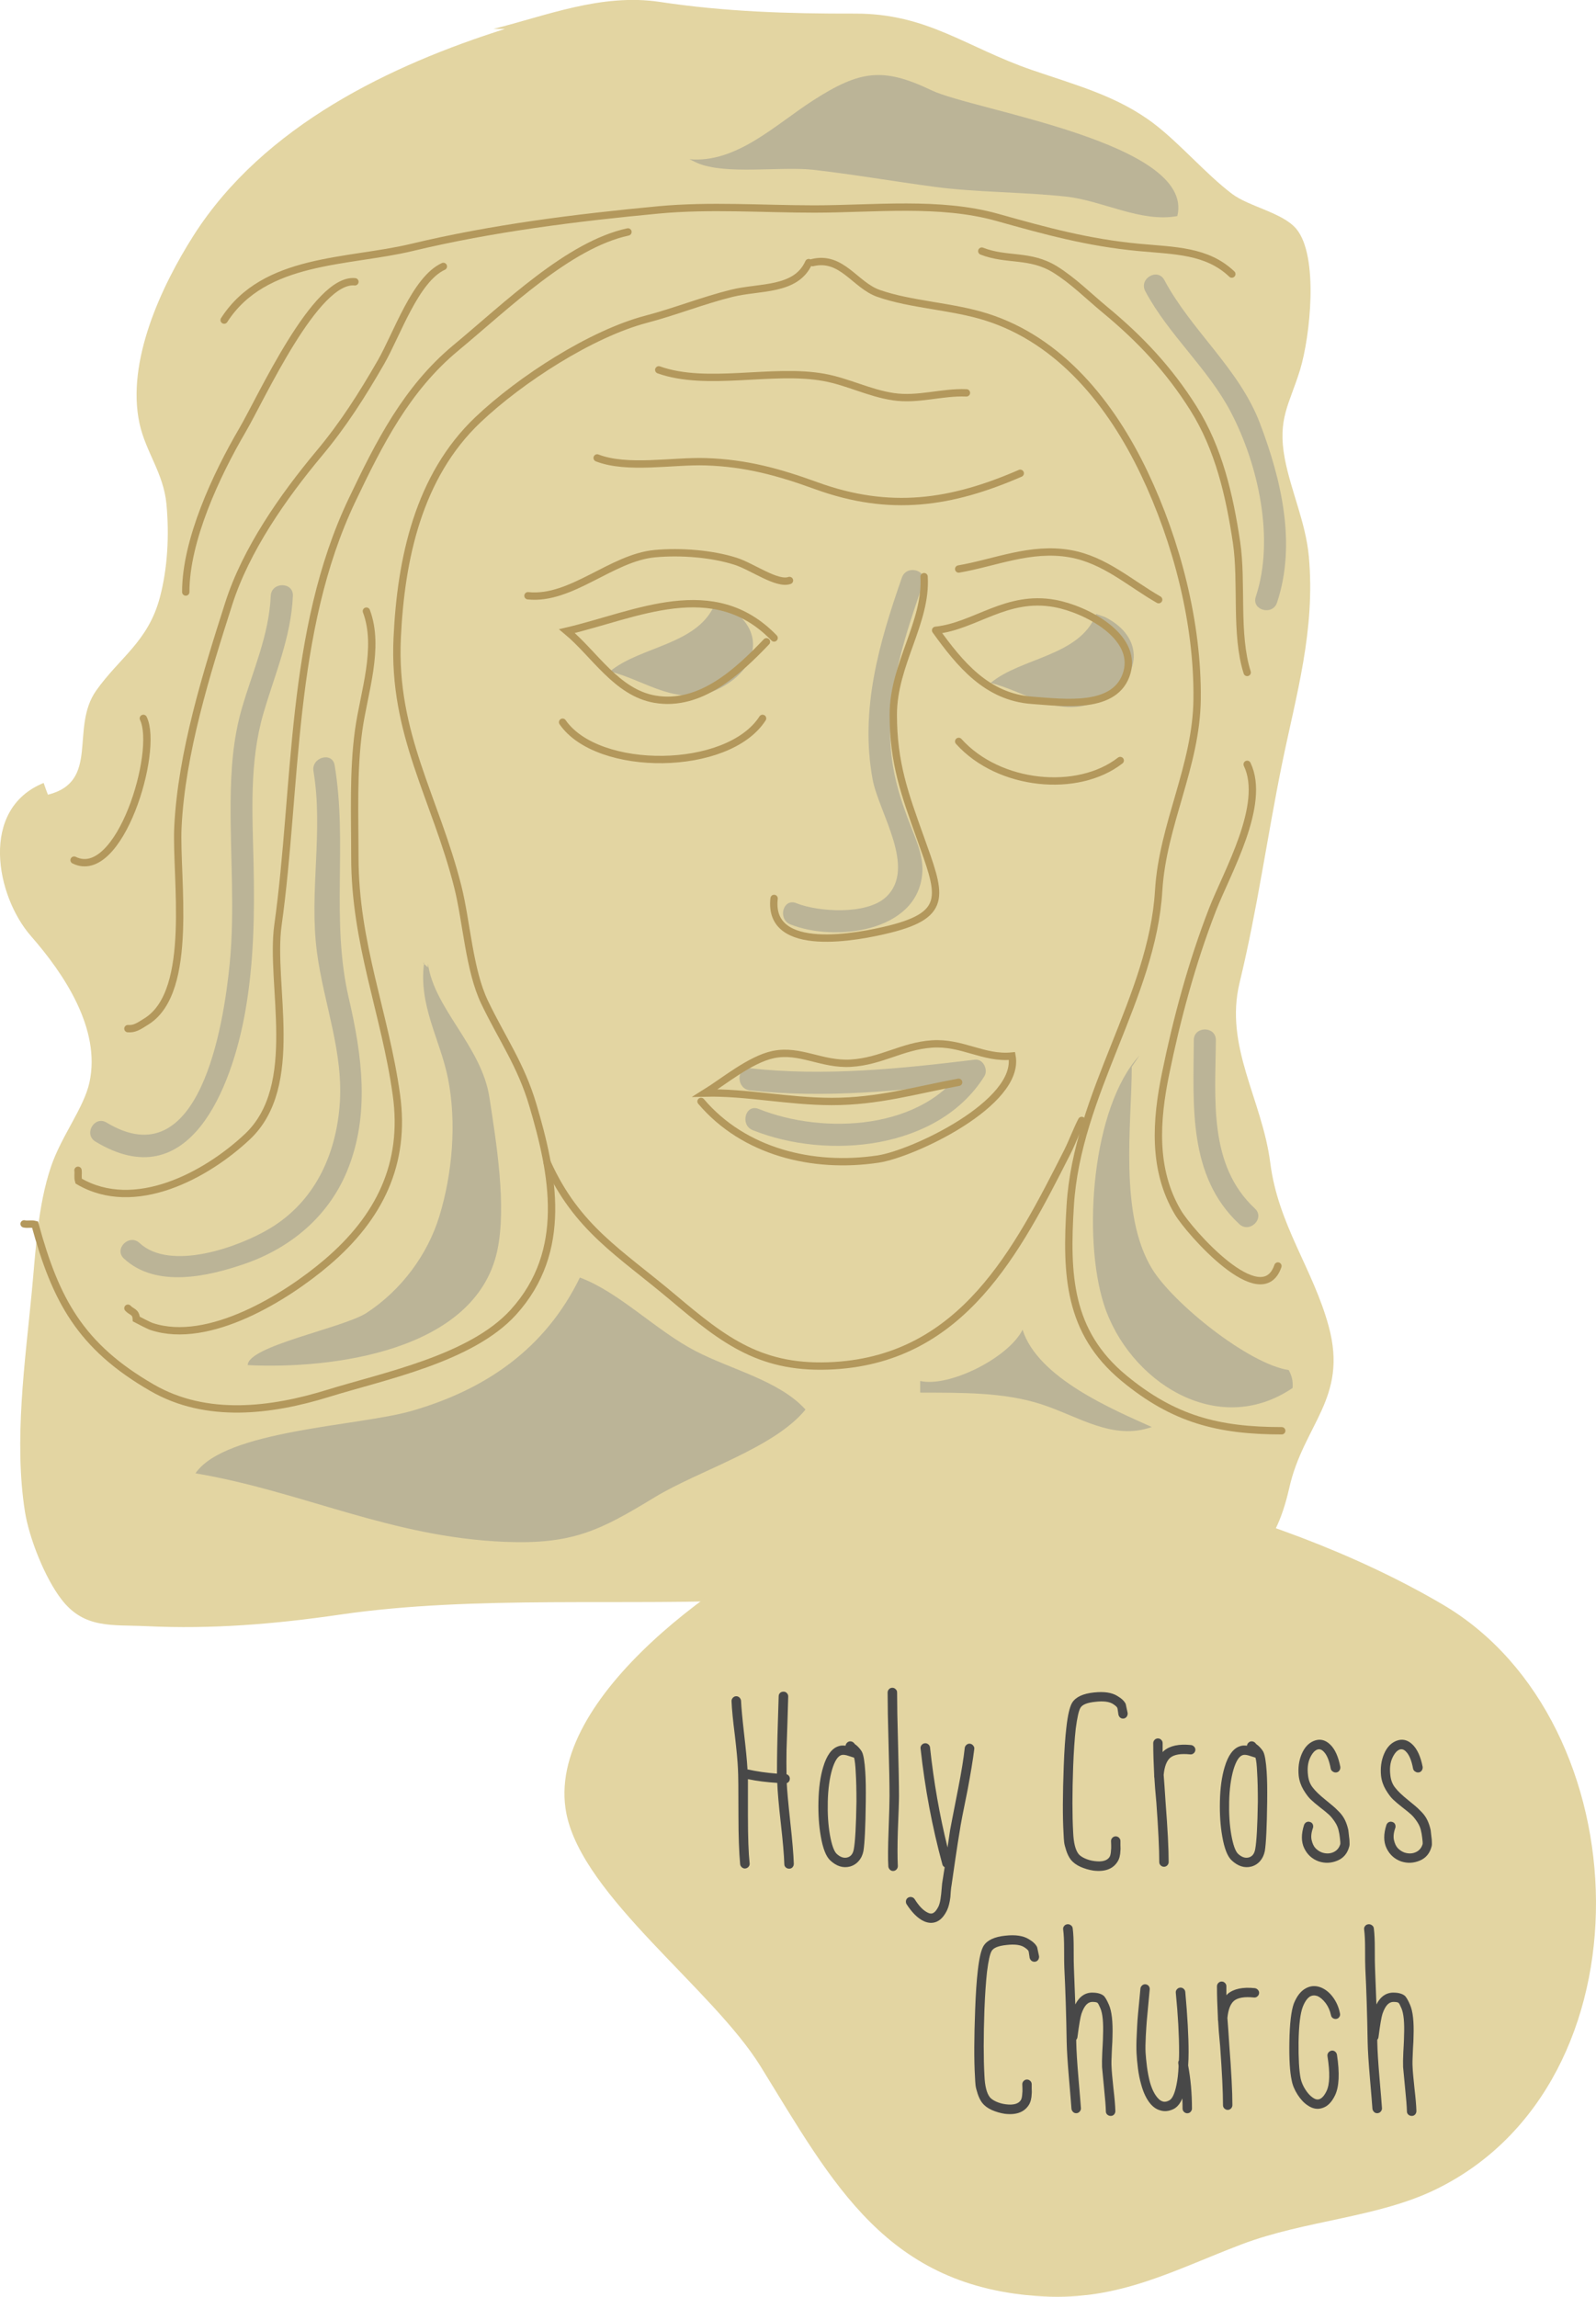 <svg id="Layer_1" xmlns="http://www.w3.org/2000/svg" viewBox="0 0 217.1 312.41"><style>.st0{fill:#E3D5A2;} .st1{fill:none;stroke:#B3985C;stroke-linecap:round;stroke-miterlimit:10;} .st2{fill:#BBB497;} .st3{fill:#484848;}</style><path class="st0" d="M68.68 3.94C53.39 8.78 35.9 16.98 26.3 32.08c-4.37 6.88-9.15 17.13-7.32 25.53.84 3.87 3.26 6.74 3.66 10.94.4 4.24.16 8.78-.9 12.74-1.6 6-5.48 8.15-8.66 12.65-3.59 5.1.57 12.37-6.56 14.16-.19-.47-.47-1.25-.58-1.6-8.78 3.56-6.49 15.39-1.72 20.84 4.44 5.07 9.54 12.6 7.95 19.89-.76 3.48-3.81 7.27-5.23 11.46-1.84 5.44-2.08 11.54-2.63 17.19-.9 9.39-2.43 20.1-.92 29.72.56 3.58 2.71 9.04 4.99 11.98 3.09 4 6.82 3.4 11.52 3.62 9.01.43 17.54-.29 26.28-1.56 18.6-2.72 38.9-1.11 58.07-2.08 10.53-.54 19.62 2.27 29.81 3.65 10.12 1.37 18.05-.14 27.08-3.78 8.38-3.37 12.23-6.15 14.23-15.01 1.96-8.71 8.02-12.2 5.38-21.97-2.13-7.87-6.88-13.8-7.96-22.29-1.1-8.59-6.27-15.82-4.17-24.49 2.43-10.04 3.72-19.69 5.76-29.7 1.93-9.47 4.57-18.2 3.66-28.28-.42-4.59-2.43-8.89-3.27-13.29-1.03-5.47.65-7.43 2.08-12.11 1.38-4.54 2.56-15.46-.51-19.15-1.85-2.22-6.46-3.03-8.76-4.78-3.56-2.7-7.03-6.8-10.59-9.52-4.95-3.78-10.64-5.26-16.62-7.32-8.96-3.08-14.22-7.7-24.07-7.67-9.15.02-17.75-.26-26.54-1.59-7.97-1.2-15.46 1.89-22.64 3.67"/><path class="st1" d="M30.49 43.54c5.47-8.5 16.81-7.79 25.52-9.88 10.97-2.63 22.36-4.05 33.59-5.11 6.92-.65 14.2-.12 21.17-.12 8.14 0 17.05-1.06 24.89 1.14 6.55 1.84 12.37 3.44 19.22 4.08 4.91.46 9.3.41 12.68 3.63"/><path class="st1" d="M110.53 35.72c3.99-.95 5.77 3.07 8.98 4.19 4.4 1.55 10.01 1.73 14.69 3.22 10 3.17 16.95 11.79 21.45 21.24 4.43 9.3 7.31 20.42 7.19 30.74-.1 9.13-4.69 17.02-5.23 26.05-.87 14.53-11.09 27.52-12.03 42.84-.58 9.34-.29 17.18 7.3 23.46 6.77 5.6 12.85 7.16 21.47 7.16"/><path class="st1" d="M169.65 103.97c2.63 5.47-2.76 14.72-4.71 19.74-2.8 7.2-4.88 14.94-6.39 22.34-1.28 6.24-1.81 13 1.68 18.87 1.55 2.61 11.39 13.77 13.6 7.29M133.55 34.16c3.41 1.34 6.53.37 9.97 2.49 2.44 1.51 4.54 3.62 6.76 5.46 4.83 3.99 8.73 8.15 12.05 13.42 3.47 5.5 4.93 11.93 5.87 18.23.82 5.47-.21 12.5 1.45 17.71M110.01 35.72c-1.73 3.88-6.69 3.24-10.44 4.17-3.97.98-7.75 2.51-11.65 3.53-7.44 1.95-17.08 8.15-22.92 13.69-8.07 7.67-10.47 18.9-10.97 29.67-.62 13.1 5.21 21.78 8.25 33.86 1.19 4.74 1.54 11.34 3.65 15.72 2.37 4.94 4.94 8.5 6.55 13.95 2.77 9.34 4.9 19.87-2.65 28.19-5.75 6.33-17.65 8.69-25.22 11.04-7.69 2.38-16.53 3.5-23.92-.77-9.78-5.64-13.12-11.94-15.93-22.21-.51-.13-.98.03-1.48-.08M48.28 38.33c-5.36-.53-12.69 15.72-15.31 20.2-3.56 6.08-7.72 15.01-7.7 22"/><path class="st1" d="M60.31 36.24c-3.81 1.74-6.31 9.24-8.49 13.03-2.57 4.46-5.09 8.44-8.4 12.4-4.91 5.88-9.96 13.1-12.3 20.42-3.01 9.42-6.44 20.37-6.92 30.44-.32 6.85 2.23 22.21-4.19 26.35-1.23.79-1.73 1.1-2.61 1.04"/><path class="st1" d="M85.42 31.55c-8.07 1.75-16.51 10.05-23.4 15.76-6.73 5.58-10.45 13-14.13 20.71-8.53 17.91-7.45 38.94-10.08 57.82-1.13 8.08 3.23 21.84-4.17 28.79-5.59 5.25-15.32 10.51-22.94 6.03-.16-.53-.02-.94-.09-1.47"/><path class="st1" d="M49.84 83.13c1.87 4.97-.35 11.11-1.05 16.18-.77 5.56-.52 11.52-.52 17.29 0 11.76 4.11 21.22 5.65 32.32 1.31 9.39-2.31 16.7-9.43 22.78-5.59 4.77-16.11 11.29-23.84 8.75-.43-.14-1.67-.8-2.11-1.03-.05-1.03-.63-.91-1.14-1.47M19.5 97.72c2.16 4.42-3.24 22.34-9.42 19.28M74.43 158.15c4.07 8.99 9.84 12.21 17.13 18.36 7.02 5.92 12.07 9.86 21.99 9.25 17.4-1.08 24.8-15.57 31.63-29.05.67-1.32 1.37-3.2 1.96-4.3M89.61 50.31c6.57 2.35 15.49-.25 22.49 1.03 3.23.59 6.16 2.14 9.42 2.62 3.38.5 6.59-.66 9.94-.52M81.23 62.29c4.09 1.59 10.3.37 14.78.52 5.48.18 9.91 1.4 15.03 3.26 10.05 3.65 18.38 2.38 27.74-1.69"/><g id="XMLID_46_"><path id="XMLID_50_" class="st2" d="M122.68 78.57c-3.1 8.89-5.73 17.96-3.98 27.44.84 4.56 6.07 12.1 1.79 16.04-2.63 2.41-9.14 2.02-12.18.8-1.79-.72-2.57 2.18-.8 2.89 5.95 2.38 17.25 1.13 17.94-6.89.19-2.16-.68-4.26-1.46-6.22-1.61-4.04-2.75-7.75-2.89-12.16-.24-7.3 2.1-14.3 4.47-21.11.64-1.82-2.25-2.61-2.89-.79z"/></g><g id="XMLID_40_"><path id="XMLID_44_" class="st2" d="M42.64 104.89c1.37 8.18-.61 16.42.47 24.61.93 7.09 3.7 13.73 3.08 21.01-.58 6.79-3.47 12.96-9.45 16.57-4.24 2.56-13.55 5.89-17.76 2-1.41-1.31-3.54.81-2.12 2.12 4.37 4.05 11.43 2.45 16.49.69 6.19-2.15 11.29-6.41 13.84-12.54 3.18-7.66 2.07-15.76.25-23.59-2.46-10.61-.14-21.06-1.92-31.66-.3-1.9-3.19-1.1-2.88.79z"/></g><g id="XMLID_34_"><path id="XMLID_38_" class="st2" d="M36.83 81.05c-.24 5.37-2.43 10.15-3.91 15.23-1.23 4.22-1.51 8.42-1.55 12.81-.06 7.35.59 14.71-.13 22.05-.83 8.37-4.09 29.19-16.74 21.56-1.66-1-3.17 1.59-1.51 2.59 12.77 7.71 18.52-7.36 20.35-17.57 1.21-6.78 1.3-13.44 1.15-20.31-.15-6.79-.59-13.73 1.33-20.33 1.56-5.37 3.77-10.37 4.02-16.03.08-1.93-2.92-1.93-3.01 0z"/></g><g id="XMLID_28_"><path id="XMLID_32_" class="st2" d="M162.39 141.48c-.05 8.81-.83 18.5 6.19 25.03 1.41 1.31 3.54-.8 2.12-2.12-6.37-5.92-5.36-14.97-5.31-22.91.01-1.93-2.99-1.93-3 0z"/></g><g id="XMLID_22_"><path id="XMLID_26_" class="st2" d="M155.79 39.61c3.2 5.99 8.52 10.48 11.65 16.47 3.75 7.19 5.97 17.31 3.38 25.09-.61 1.84 2.29 2.62 2.89.8 2.66-7.98.59-16.73-2.32-24.38-2.83-7.45-9.3-12.56-13.01-19.5-.91-1.7-3.5-.19-2.59 1.52z"/></g><path class="st1" d="M107.39 78.96c-1.7.6-5.07-1.89-7.32-2.61-3.19-1.02-7.41-1.37-10.99-1.04-5.91.55-11.38 6.35-17.26 5.73"/><g id="XMLID_16_"><path id="XMLID_20_" class="st2" d="M102.02 148.32c10.2 1.12 20.47.07 30.6-1.17-.43-.75-.86-1.5-1.3-2.26-5.56 8.87-19.29 9.5-28.13 5.95-1.79-.72-2.57 2.18-.8 2.89 10.18 4.08 25.24 2.68 31.51-7.33.55-.88-.15-2.4-1.3-2.26-10.14 1.24-20.41 2.29-30.6 1.17-1.89-.2-1.88 2.8.02 3.01z"/></g><path class="st1" d="M130.41 77.4c4.91-.84 9.8-3.03 15.17-2.08 4.68.83 8.05 3.97 12.03 6.25M103.73 97.72c-4.69 7.31-22.42 7.43-27.2.52M130.41 100.85c5.47 6.08 16.19 7.1 21.97 2.6"/><path class="st2" d="M78.88 173.78c-4.75 9.74-12.87 15.26-22.92 18.15-7.26 2.08-25.34 2.58-29.37 8.48 14.44 2.43 26.54 8.69 42.08 9.32 9.22.37 12.95-1.54 20.38-6.06 6.06-3.68 16.22-6.67 20.52-11.93-3.57-3.95-10.08-5.42-15.01-7.99-5.38-2.81-10.34-7.99-15.68-9.97M125.17 187.85c3.91.89 11.96-3.1 13.93-6.97 2.08 6.58 12.3 10.85 17.57 13.23-5.3 1.89-9.96-1.46-15.04-3.1-5.1-1.65-10.79-1.56-16.46-1.58"/><path class="st1" d="M125.7 78.44c.38 6.22-4.18 11.91-4.19 18.76 0 6.61 1.58 10.87 3.65 16.66 2.74 7.69 4.06 10.48-4.14 12.53-4.25 1.06-16.6 3.48-15.72-4.18"/><path class="st2" d="M155 143.57c-6.46 7.03-7.78 24.67-4.84 33.86 3.33 10.4 15.4 18.34 25.67 11.37.06-.96-.07-1.55-.52-2.43-5.52-.86-15.74-9.1-18.6-13.78-4.54-7.44-2.76-19.78-2.76-27.47M58.21 131.06c.83 6.16 7.31 11.27 8.37 18.24.9 5.94 2.38 14.75 1.06 20.84-2.98 13.74-22.65 16.12-33.94 15.55-.01-2.6 13.08-5.08 16.16-7.1 4.76-3.11 8.31-7.95 9.9-13.14 1.77-5.78 2.38-12.7 1.18-18.75-1.06-5.3-4.04-9.96-3.25-15.71-.35-.09.2.29.52.6M93.79 21.66c6.35.57 11.67-4.68 16.75-7.96 6.49-4.18 9.59-4.56 16.19-1.41 5.7 2.73 35.86 7.13 33.42 17.1-4.95.91-10.11-2.08-15.09-2.64-5.87-.65-12.22-.57-17.9-1.33-5.56-.74-11.13-1.71-16.51-2.32-4.49-.5-11.92.73-15.81-.93"/><path class="st1" d="M95.36 149.82c5.8 6.84 15.15 9.18 24.09 7.84 4.76-.71 19.37-7.61 18.21-14.01-3.87.39-6.77-1.93-10.91-1.64-4.04.28-6.85 2.36-10.99 2.61-4 .24-6.93-1.94-10.59-1.17-3.13.66-6.75 3.68-9.25 5.23 5.61-.13 11.21 1.14 17.22 1.15 6.3.01 11.41-1.54 17.26-2.61"/><path class="st2" d="M97.32 81.96c-2.18 5.75-10.19 5.9-14.36 9.38 4.85 1.16 9.46 5.16 15.03 2.24 5.76-3.02 5.91-8.52.5-11.22"/><path class="st1" d="M105.3 86.78c-8.24-8.55-18.76-3.15-28.18-.93 3.73 3.09 6.77 8.37 11.97 9.26 6.21 1.06 11.35-3.82 15.17-7.81"/><path class="st2" d="M149.11 83.52c-2.18 5.75-10.19 5.9-14.36 9.38 4.85 1.16 9.46 5.16 15.03 2.24 5.76-3.02 5.91-8.52.5-11.22"/><path class="st1" d="M127.27 85.74c5.39-.57 9.62-4.86 16.22-3.65 4.23.78 11.21 4.42 9.81 9.37-1.46 5.13-8.57 4.11-12.92 3.8-6.15-.44-9.81-4.94-13.11-9.52"/><path class="st0" d="M111.57 208.17c-11.9 5.01-37.71 22.63-34.52 38.55 2.26 11.28 19.89 23.81 26.41 34.36 9.88 15.99 17.13 30.13 38.43 31.29 10.39.57 17.78-3.57 26.97-7.07 8.66-3.29 18.48-3.62 26.41-7.47 29.79-14.46 28.07-63.58 1.05-79.53-11.9-7.02-26.58-12.35-39.76-15.37-9.18-2.1-36.92-5-42.9 3.16"/><g><path class="st3" d="M107.22 230.75l-.1 3.34-.13 3.95c-.02 1.15-.02 2.25 0 3.3.3.11.45.32.45.64-.02.28-.16.47-.42.58.04.92.2 2.68.48 5.29.28 2.52.44 4.42.48 5.67 0 .19-.06.35-.18.48s-.27.19-.45.19-.34-.06-.47-.18c-.13-.12-.19-.26-.19-.43-.04-1.26-.2-3.12-.48-5.58-.28-2.48-.44-4.31-.48-5.48-1.42-.09-2.75-.25-3.99-.51v5.04c0 2.89.08 5.02.23 6.41.02.17-.03.33-.14.46-.12.14-.27.22-.44.24-.17.02-.33-.03-.47-.15-.14-.12-.22-.26-.24-.43-.15-1.62-.23-3.8-.23-6.54 0-3.57-.02-5.72-.07-6.45-.04-.98-.18-2.5-.42-4.55-.26-2.03-.41-3.58-.45-4.65 0-.17.06-.32.18-.45s.26-.2.43-.21c.17-.01.32.05.45.16.13.12.2.26.23.43.04.92.18 2.43.42 4.55.24 2.07.39 3.63.45 4.65v.16c1.25.28 2.59.47 4.02.58 0-1.05.01-2.15.03-3.3.02-1.15.05-2.47.1-3.94l.1-3.27c0-.19.06-.35.19-.47s.29-.17.47-.17.33.06.45.19c.13.13.19.28.19.45zM115.02 237.46c.02-.17.1-.32.23-.43.13-.12.28-.17.45-.16.17.01.32.08.45.21l.13.16c.06.04.13.09.21.16.08.07.13.12.18.16.26.26.45.5.58.74.22.43.36 1.33.45 2.69.07 1.02.09 2.38.07 4.07-.04 3.44-.15 5.69-.32 6.73-.11.54-.32.99-.65 1.36-.32.37-.72.62-1.19.75-.94.24-1.85-.05-2.7-.86-.56-.54-.98-1.62-1.26-3.24-.26-1.47-.36-3.06-.32-4.77.04-1.84.26-3.39.64-4.65.47-1.6 1.17-2.56 2.09-2.85.27-.1.59-.12.96-.07zm1.16 1.63c-.04-.02-.2-.07-.49-.16-.28-.09-.45-.14-.51-.16-.32-.08-.57-.09-.74-.03-.49.15-.91.82-1.26 1.99-.34 1.18-.54 2.62-.58 4.33-.04 1.65.05 3.15.29 4.52.24 1.35.54 2.2.9 2.57.5.47.99.64 1.48.51.47-.13.76-.5.87-1.12.19-1.03.31-3.19.36-6.48 0-1.58-.03-2.92-.1-4.01-.04-.92-.12-1.58-.22-1.96zM122.03 230.21c0 1.56.04 3.91.13 7.05.08 3.14.13 5.49.13 7.05 0 .73-.06 2.33-.16 4.81-.06 1.95-.06 3.52 0 4.72 0 .17-.06.32-.18.45s-.26.2-.43.21c-.17.01-.32-.04-.45-.16s-.2-.26-.23-.43c-.07-1.05-.05-2.66.03-4.84.09-2.46.13-4.04.13-4.75 0-1.56-.04-3.91-.13-7.05-.09-3.14-.13-5.49-.13-7.05 0-.17.07-.32.19-.45.13-.13.28-.19.45-.19.17 0 .32.06.45.19.14.12.2.27.2.44zM132.53 237.9c-.19 1.54-.51 3.43-.93 5.67-.58 2.82-.94 4.67-1.06 5.55-.15.86-.34 2.1-.58 3.72l-.52 3.59c-.04.19-.08.49-.11.88s-.05.64-.05.72c-.09.75-.24 1.35-.45 1.8-.39.81-.86 1.33-1.42 1.57-.54.23-1.12.21-1.74-.07-.82-.38-1.6-1.15-2.35-2.31-.09-.15-.11-.31-.08-.48.03-.17.12-.31.27-.4.15-.09.31-.13.48-.09.17.03.31.12.42.27.6.96 1.2 1.58 1.81 1.86.26.13.48.15.68.06.28-.13.53-.44.77-.93.15-.34.26-.81.32-1.41.02-.09.05-.34.08-.75.03-.42.06-.72.08-.92l.35-2.24c-.17-.09-.28-.22-.32-.42-1.37-5.02-2.36-10.27-2.96-15.74-.02-.17.03-.33.14-.46.12-.14.26-.22.44-.24.17-.02.33.03.47.14s.22.26.24.43c.5 4.66 1.29 9.19 2.38 13.6l.35-2.37c.04-.26.41-2.13 1.09-5.61.45-2.29.75-4.14.9-5.55.02-.17.1-.31.24-.43.14-.12.29-.17.47-.15.17.02.32.1.43.24.13.15.18.3.16.47zM152.14 233.25c-.02-.17-.04-.33-.07-.48-.02-.15-.04-.26-.05-.32-.01-.07-.03-.12-.05-.16-.06-.13-.26-.3-.58-.51-.51-.32-1.32-.42-2.41-.29-1.07.11-1.74.37-2 .8-.24.38-.45 1.34-.65 2.85-.15 1.37-.27 3.08-.35 5.13-.13 3.66-.13 6.65 0 8.98.06 1.43.31 2.41.74 2.95.17.21.46.41.85.59.4.18.84.31 1.34.37 1.03.13 1.71-.07 2.03-.58.11-.19.17-.5.19-.93.02-.08.03-.31.02-.66-.01-.35-.02-.54-.02-.56 0-.17.06-.32.19-.45s.28-.19.45-.19c.17 0 .32.07.45.19.13.13.19.28.19.45v.58c.02.41.02.64 0 .71-.02.64-.15 1.14-.39 1.51-.62 1-1.72 1.41-3.28 1.22-.6-.09-1.19-.26-1.76-.51-.57-.26-1-.58-1.31-.96-.26-.34-.47-.76-.63-1.25-.16-.49-.26-.88-.29-1.17-.03-.29-.06-.7-.08-1.23-.13-2.16-.12-5.2.03-9.11.08-2.18.2-3.91.35-5.19.19-1.73.46-2.88.8-3.43.49-.77 1.48-1.23 2.96-1.38 1.38-.15 2.44.01 3.19.48.58.34.95.7 1.13 1.09.02.08.11.49.26 1.22.02.17-.02.33-.11.48-.1.15-.23.24-.4.27-.17.03-.33 0-.48-.1-.12-.1-.22-.24-.26-.41zM157.03 241.85c-.02-.09-.03-.17-.03-.25v-.16c-.08-1.62-.13-3.07-.13-4.33 0-.17.07-.32.19-.45.13-.13.28-.19.45-.19.17 0 .32.06.45.19s.19.28.19.45v1.22l.19-.19c.82-.68 2.04-.94 3.67-.77.17.02.32.1.44.24.12.14.17.29.15.46-.02.17-.1.32-.24.43-.14.12-.29.16-.47.14-1.27-.13-2.17.02-2.7.45-.5.43-.79 1.21-.9 2.34.07.81.15 2.05.26 3.72.28 3.61.42 6.33.42 8.14 0 .17-.07.32-.19.45-.13.13-.28.19-.45.19-.17 0-.32-.07-.45-.19-.13-.13-.19-.28-.19-.45 0-1.77-.13-4.46-.39-8.05-.14-1.49-.23-2.62-.27-3.39zM169.62 237.46c.02-.17.1-.32.23-.43.13-.12.28-.17.45-.16.17.01.32.08.45.21l.13.16c.06.04.13.09.21.16.08.07.13.12.18.16.26.26.45.5.58.74.21.43.36 1.33.45 2.69.07 1.02.09 2.38.07 4.07-.04 3.44-.15 5.69-.32 6.73-.11.54-.32.99-.64 1.36-.32.37-.72.62-1.19.75-.94.24-1.84-.05-2.7-.86-.56-.54-.98-1.62-1.26-3.24-.26-1.47-.36-3.06-.32-4.77.04-1.84.26-3.39.64-4.65.47-1.6 1.17-2.56 2.09-2.85.26-.1.59-.12.95-.07zm1.16 1.63c-.04-.02-.2-.07-.49-.16-.28-.09-.45-.14-.51-.16-.32-.08-.57-.09-.74-.03-.49.15-.91.82-1.26 1.99-.34 1.18-.54 2.62-.58 4.33-.04 1.65.05 3.15.29 4.52.24 1.35.54 2.2.9 2.57.5.47.99.64 1.48.51.47-.13.76-.5.87-1.12.19-1.03.31-3.19.36-6.48 0-1.58-.03-2.92-.1-4.01-.04-.92-.11-1.58-.22-1.96zM181.02 240.6c-.21-1.16-.55-1.95-1-2.37-.28-.28-.57-.35-.87-.23-.36.15-.69.54-.97 1.17-.28.63-.36 1.38-.26 2.26.07.71.29 1.29.68 1.76.36.47.93 1.01 1.71 1.64l.97.8c.19.15.47.41.84.79.37.37.64.76.84 1.17.19.4.34.85.45 1.35l.1.9c.04.25.06.48.06.67.02.28.01.49-.03.64-.24.94-.77 1.59-1.61 1.94-.84.35-1.68.39-2.54.11-.9-.32-1.56-.92-1.98-1.79-.42-.88-.42-1.93-.02-3.18.07-.17.17-.29.32-.37.15-.07.31-.09.48-.03.17.05.3.15.37.3s.09.31.05.48c-.24.66-.3 1.23-.19 1.7.11.47.28.83.52 1.09.24.25.53.45.87.58.56.19 1.08.18 1.56-.03s.8-.59.95-1.12v-.26c-.02-.15-.04-.34-.06-.58-.04-.38-.09-.65-.13-.8-.08-.49-.27-.95-.56-1.38-.29-.43-.56-.76-.82-.99-.26-.24-.66-.57-1.21-.99-.55-.43-.97-.79-1.27-1.08-.3-.29-.62-.72-.97-1.3-.34-.58-.56-1.21-.64-1.89-.11-1.09.03-2.08.4-2.96.38-.89.92-1.48 1.63-1.78.81-.34 1.57-.18 2.25.48.65.62 1.11 1.64 1.38 3.04.02.17-.02.33-.11.48-.1.15-.23.24-.4.27-.17.03-.34 0-.49-.1-.16-.09-.26-.22-.3-.39zM192.22 240.6c-.21-1.16-.55-1.95-1-2.37-.28-.28-.57-.35-.87-.23-.36.15-.69.54-.97 1.17-.28.63-.36 1.38-.26 2.26.07.71.29 1.29.68 1.76.36.47.93 1.01 1.71 1.64l.97.8c.19.15.47.41.84.79.37.37.64.76.84 1.17.19.4.34.85.45 1.35l.1.9c.04.25.06.48.06.67.02.28.01.49-.03.64-.24.94-.77 1.59-1.61 1.94-.84.35-1.68.39-2.54.11-.9-.32-1.56-.92-1.98-1.79-.42-.88-.42-1.93-.02-3.18.07-.17.17-.29.32-.37.15-.07.31-.09.48-.03.17.05.3.15.37.3s.09.31.05.48c-.24.66-.3 1.23-.19 1.7.11.47.28.83.52 1.09.24.25.53.45.87.58.56.19 1.08.18 1.56-.03s.8-.59.95-1.12v-.26c-.02-.15-.04-.34-.06-.58-.05-.38-.09-.65-.13-.8-.08-.49-.27-.95-.56-1.38-.29-.43-.56-.76-.82-.99-.26-.24-.66-.57-1.21-.99-.55-.43-.97-.79-1.27-1.08-.3-.29-.62-.72-.97-1.3-.34-.58-.56-1.21-.64-1.89-.11-1.09.03-2.08.4-2.96.37-.89.92-1.48 1.63-1.78.81-.34 1.57-.18 2.25.48.64.62 1.11 1.64 1.38 3.04.02.17-.02.33-.11.48-.1.15-.23.24-.4.27-.17.03-.33 0-.48-.1-.17-.09-.27-.22-.31-.39zM140.06 266.33c-.02-.17-.04-.33-.07-.48-.02-.15-.04-.26-.05-.32-.01-.07-.03-.12-.05-.16-.06-.13-.26-.3-.58-.51-.51-.32-1.32-.42-2.41-.29-1.07.11-1.74.37-2 .8-.24.38-.45 1.34-.64 2.85-.15 1.37-.27 3.08-.35 5.13-.13 3.66-.13 6.65 0 8.98.06 1.43.31 2.41.74 2.95.17.21.46.41.85.59.4.18.84.31 1.34.37 1.03.13 1.71-.07 2.03-.58.11-.19.17-.5.19-.93.02-.08.03-.31.02-.66-.01-.35-.02-.54-.02-.56 0-.17.06-.32.19-.45s.28-.19.45-.19c.17 0 .32.07.45.19.13.13.19.28.19.45v.58c.02.41.02.64 0 .71-.02.64-.15 1.14-.38 1.51-.62 1-1.72 1.41-3.28 1.22-.6-.09-1.19-.26-1.76-.51-.57-.26-1-.58-1.3-.96-.26-.34-.47-.76-.63-1.25-.16-.49-.26-.88-.29-1.17-.03-.29-.06-.7-.08-1.23-.13-2.16-.12-5.2.03-9.11.08-2.18.2-3.91.35-5.19.19-1.73.46-2.88.8-3.43.49-.77 1.48-1.23 2.96-1.38 1.38-.15 2.44.01 3.19.48.58.34.95.7 1.13 1.09.02.08.11.49.26 1.22.02.17-.02.33-.11.48-.1.15-.23.24-.4.27-.17.03-.33 0-.49-.1-.14-.11-.23-.24-.28-.41zM145.92 262.32c.09.68.13 1.58.13 2.69 0 1.39.01 2.25.03 2.6l.19 5.04c.58-1.11 1.39-1.65 2.44-1.6.64.02 1.13.17 1.45.45.19.19.42.59.68 1.19.39.88.55 2.31.49 4.3 0 .21-.01.46-.02.72-.01.27-.03.55-.05.85-.02.3-.03.52-.03.67-.04.83-.06 1.46-.03 1.89.02.58.11 1.57.26 2.98.15 1.28.24 2.3.26 3.05 0 .19-.06.35-.18.48s-.27.19-.45.19-.34-.06-.47-.18c-.13-.12-.19-.26-.19-.43-.02-.73-.1-1.72-.23-2.98-.15-1.56-.25-2.58-.29-3.05-.02-.47-.01-1.14.03-2.02 0-.02.02-.32.05-.9.03-.58.05-1.03.05-1.35.07-1.78-.05-3.01-.35-3.72-.19-.45-.32-.69-.39-.74-.09-.09-.3-.13-.64-.14-.34-.01-.64.12-.89.38-.25.27-.47.68-.66 1.23-.15.45-.33 1.52-.55 3.21-.02.13-.08.24-.16.32v.29c.02 1.16.12 2.79.3 4.91s.3 3.5.34 4.14c0 .17-.06.32-.18.45s-.26.2-.43.21c-.17.01-.32-.04-.45-.16s-.2-.26-.23-.43c-.04-.64-.16-2.03-.34-4.15-.18-2.13-.29-3.78-.31-4.96-.06-3.7-.17-7.05-.32-10.07-.02-.36-.03-1.25-.03-2.66 0-1.03-.04-1.88-.13-2.57-.02-.17.02-.33.13-.46.11-.14.25-.22.43-.24.18-.02.34.02.48.13.16.1.24.25.26.44zM156.39 270.62c-.02.26-.09.94-.19 2.05-.11 1.11-.18 1.87-.21 2.26-.03.4-.08 1.07-.13 2.02s-.06 1.71-.03 2.26.1 1.2.19 1.94c.1.74.23 1.43.4 2.07.26.92.6 1.62 1.03 2.12.24.28.47.45.71.51.26.09.55.04.87-.13.43-.21.76-.92 1-2.12.15-.7.25-1.56.29-2.56l-.03-.29c-.04-.17-.02-.33.07-.48.02-.36.03-.74.03-1.12 0-2.35-.15-5.04-.45-8.08-.02-.17.03-.32.14-.46.12-.14.26-.22.44-.24.17-.02.33.03.47.14.14.12.22.26.24.43.3 3.31.45 6.05.45 8.21 0 .64-.02 1.24-.06 1.8.34 1.84.52 3.79.52 5.87 0 .17-.07.32-.19.45-.13.13-.28.19-.45.19-.17 0-.32-.07-.45-.19-.13-.13-.19-.28-.19-.45 0-.47-.01-.93-.03-1.38-.3.71-.7 1.19-1.19 1.44-.62.3-1.22.37-1.8.19-.5-.13-.95-.43-1.35-.9-.54-.64-.96-1.52-1.26-2.63-.19-.66-.34-1.39-.44-2.18-.1-.79-.16-1.49-.19-2.08-.03-.6-.03-1.38.02-2.36.04-.97.08-1.68.11-2.12.03-.44.1-1.2.21-2.29.11-1.09.17-1.76.19-2.02.02-.17.1-.31.24-.43.14-.12.29-.16.47-.14.17.02.32.1.43.24.09.14.14.29.12.46zM165.7 274.92c-.02-.09-.03-.17-.03-.25v-.16c-.08-1.62-.13-3.07-.13-4.33 0-.17.07-.32.19-.45.13-.13.28-.19.45-.19.17 0 .32.06.45.19s.19.28.19.45v1.22l.19-.19c.81-.68 2.04-.94 3.67-.77.17.02.32.1.44.24.12.14.17.29.15.46-.02.17-.1.32-.24.43-.14.12-.29.16-.47.14-1.27-.13-2.17.02-2.7.45-.5.43-.79 1.21-.9 2.34.07.81.15 2.05.26 3.72.28 3.61.42 6.33.42 8.14 0 .17-.07.32-.19.45-.13.13-.28.19-.45.19-.17 0-.32-.07-.45-.19-.13-.13-.19-.28-.19-.45 0-1.77-.13-4.46-.39-8.05-.15-1.49-.23-2.62-.27-3.39zM181.05 274.12c-.13-.62-.37-1.17-.72-1.64-.36-.47-.73-.79-1.11-.96-.37-.13-.7-.11-1 .04-.39.24-.72.7-1 1.41-.34.86-.54 2.46-.58 4.81-.02 2.22.07 3.88.29 4.97.11.49.32.99.64 1.49s.67.87 1.03 1.11c.32.22.61.28.87.19.34-.11.67-.47.97-1.09.45-.92.49-2.51.13-4.78-.02-.17.02-.33.13-.47.11-.14.25-.22.42-.26.17-.03.32.01.47.11.14.11.23.25.27.42.39 2.54.3 4.39-.26 5.55-.45.94-1.03 1.52-1.74 1.73-.64.21-1.3.1-1.96-.35-.52-.34-.98-.83-1.39-1.47-.41-.64-.68-1.28-.8-1.92-.26-1.18-.36-2.93-.32-5.26.04-2.5.25-4.24.61-5.23.41-1 .94-1.69 1.61-2.05.64-.36 1.33-.41 2.06-.13.64.26 1.2.71 1.67 1.36.47.65.78 1.38.93 2.17.04.17.02.33-.08.48-.1.15-.23.24-.4.27-.17.03-.33 0-.48-.1-.15-.1-.23-.23-.26-.4zM186.88 262.32c.09.68.13 1.58.13 2.69 0 1.39.01 2.25.03 2.6l.19 5.04c.58-1.11 1.39-1.65 2.44-1.6.64.02 1.13.17 1.45.45.19.19.42.59.68 1.19.39.88.55 2.31.48 4.3 0 .21-.01.46-.02.72-.01.27-.03.55-.05.85-.02.3-.03.52-.03.67-.04.83-.06 1.46-.03 1.89.02.58.11 1.57.26 2.98.15 1.28.24 2.3.26 3.05 0 .19-.06.35-.18.48s-.27.19-.45.19-.34-.06-.47-.18c-.13-.12-.19-.26-.19-.43-.02-.73-.1-1.72-.23-2.98-.15-1.56-.25-2.58-.29-3.05-.02-.47-.01-1.14.03-2.02 0-.02.02-.32.05-.9.03-.58.05-1.03.05-1.35.07-1.78-.05-3.01-.35-3.72-.19-.45-.32-.69-.39-.74-.09-.09-.3-.13-.64-.14-.34-.01-.64.12-.89.38-.25.27-.47.68-.66 1.23-.15.45-.33 1.52-.55 3.21-.02.13-.08.24-.16.32v.29c.02 1.16.12 2.79.3 4.91s.3 3.5.34 4.14c0 .17-.06.32-.18.45s-.27.2-.44.21c-.17.01-.32-.04-.45-.16s-.2-.26-.23-.43c-.04-.64-.16-2.03-.34-4.15-.18-2.13-.29-3.78-.31-4.96-.06-3.7-.17-7.05-.32-10.07-.02-.36-.03-1.25-.03-2.66 0-1.03-.04-1.88-.13-2.57-.02-.17.02-.33.13-.46.11-.14.25-.22.44-.24.18-.02.34.02.48.13.17.1.25.25.27.44z"/></g></svg>